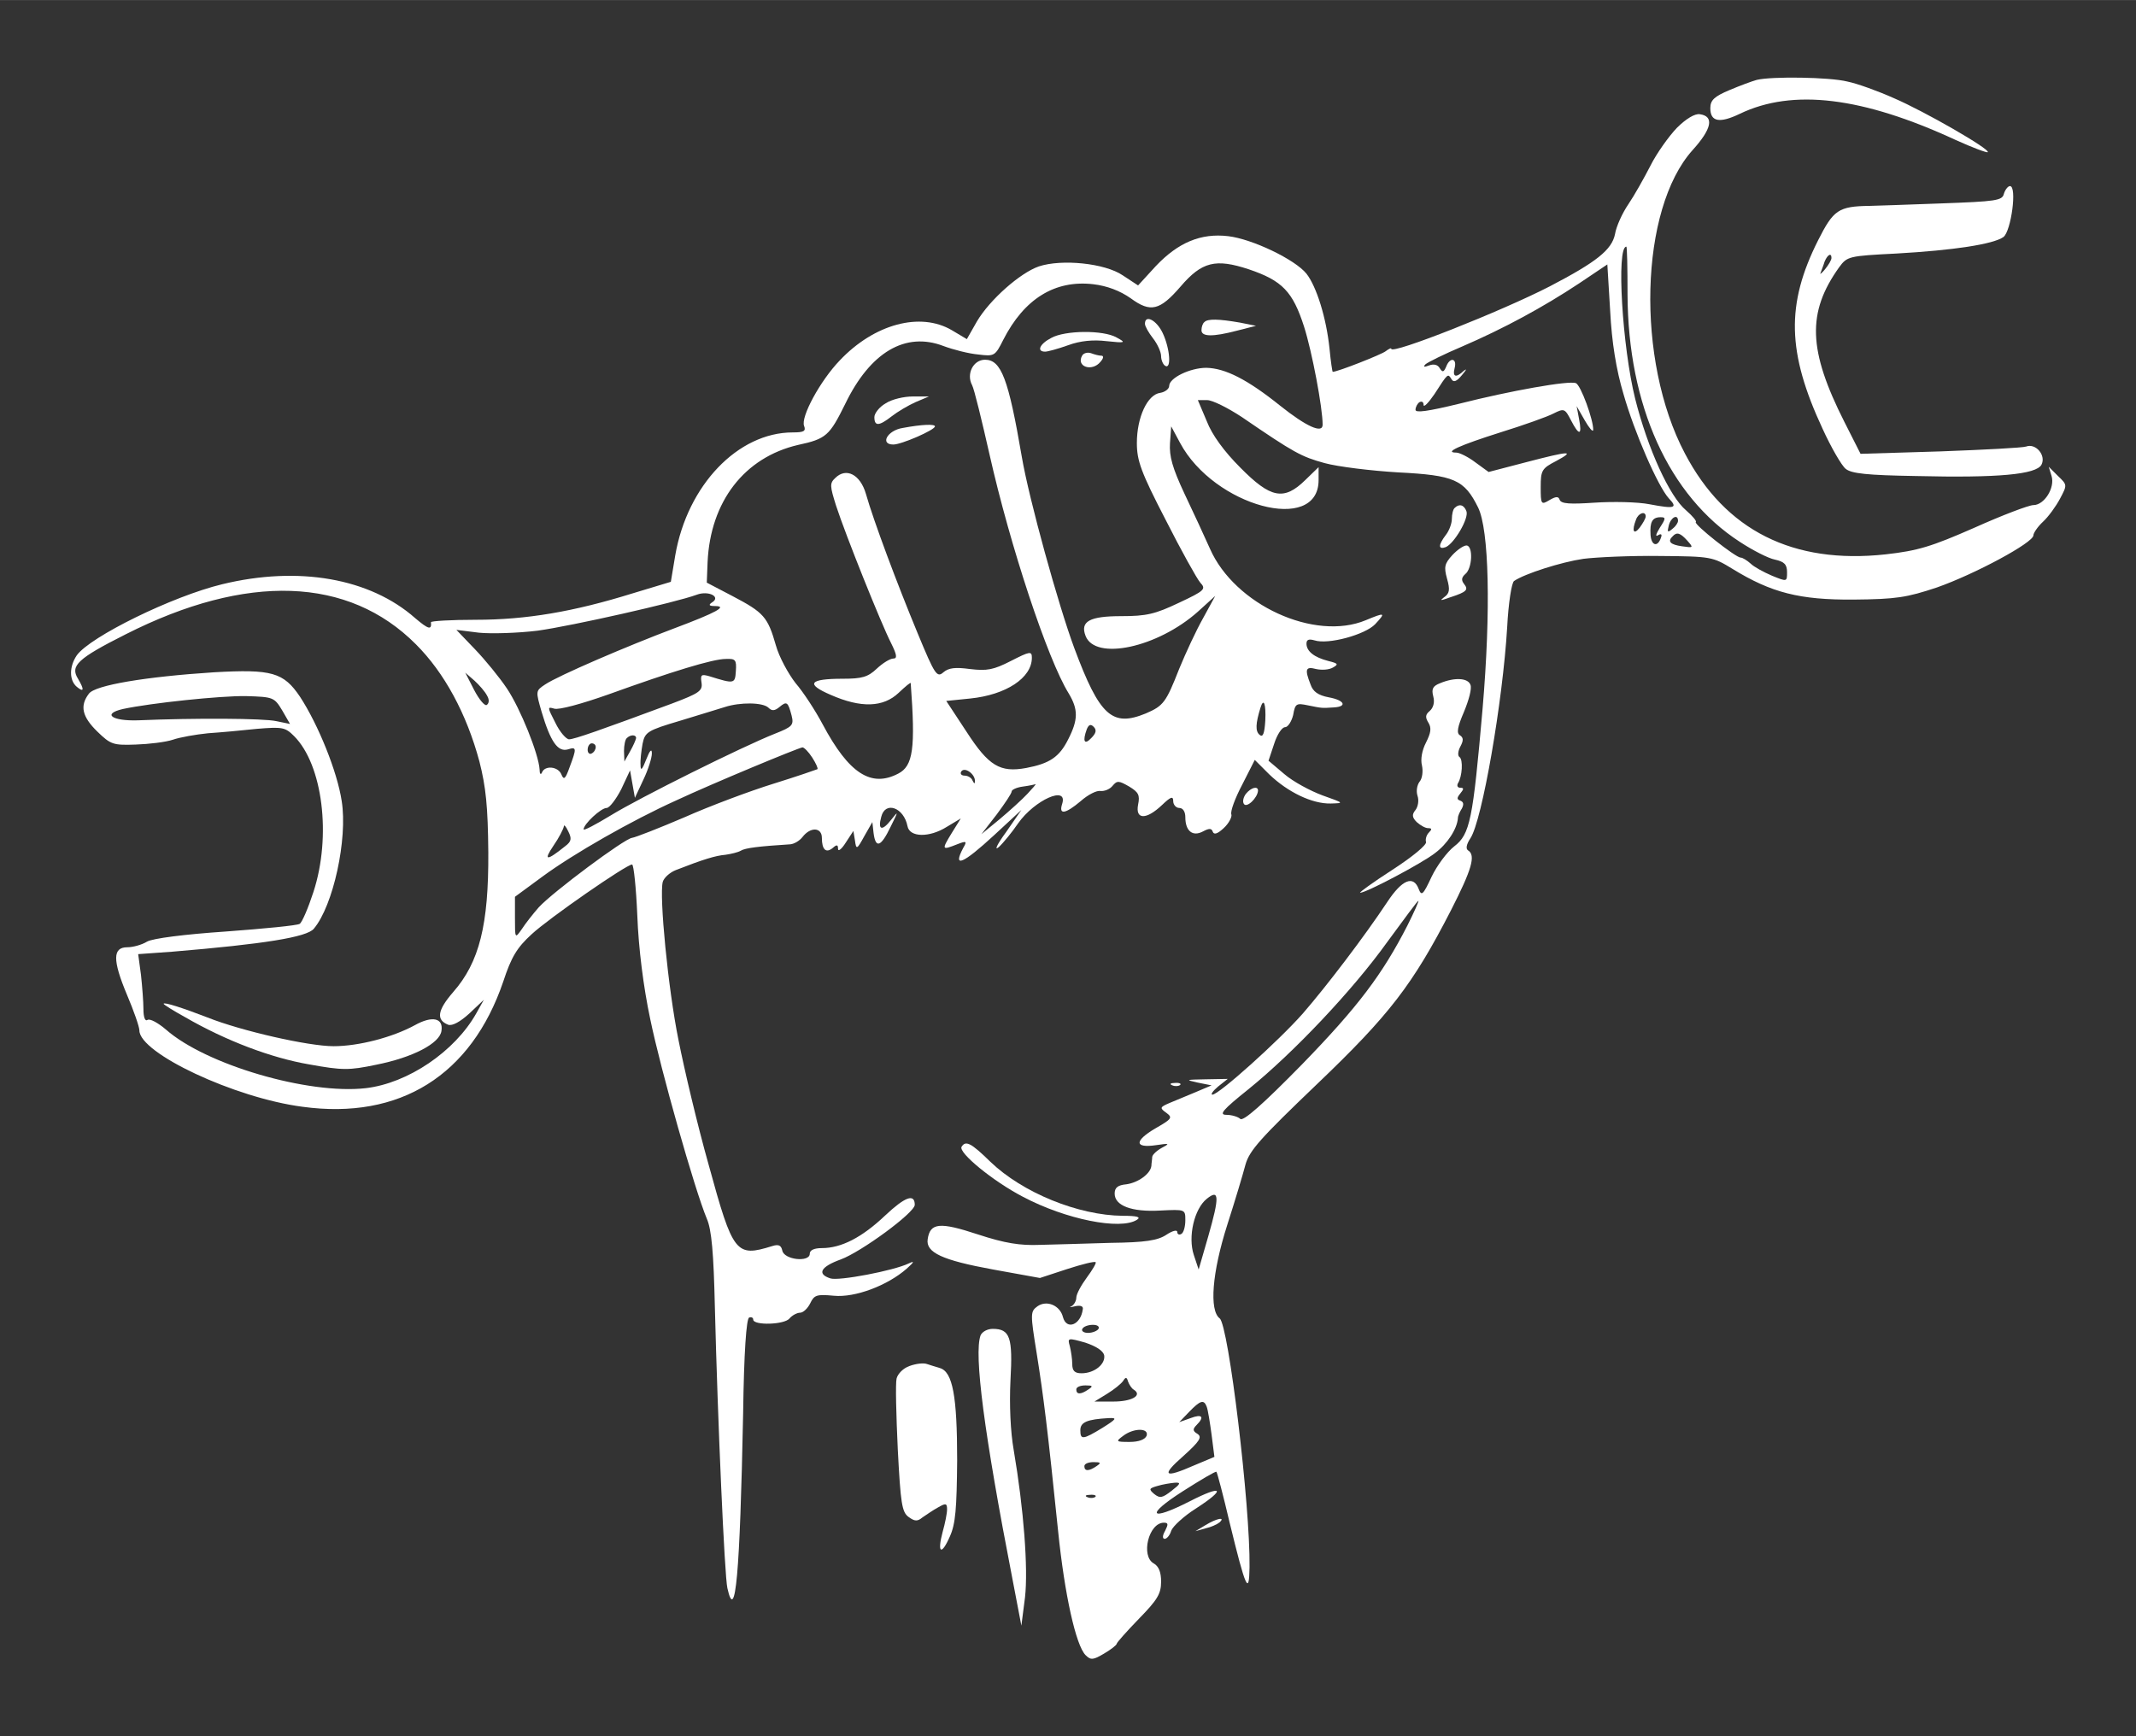 <svg version="1.1" xmlns="http://www.w3.org/2000/svg" xmlns:xlink="http://www.w3.org/1999/xlink" width="529pt" height="430pt" viewBox="0,0,256,208.078"><rect x="0" y="0" width="256" height="208.078" fill="#333333" stroke="none"/><g fill="#ffffff" fill-rule="nonzero" stroke="none" stroke-width="1" stroke-linecap="butt" stroke-linejoin="miter" stroke-miterlimit="10" stroke-dasharray="" stroke-dashoffset="0" font-family="none" font-weight="none" font-size="none" text-anchor="none" style="mix-blend-mode: normal"><g transform="translate(-1.202,0.035) scale(0.484,0.484)"><g transform="translate(0,430) scale(0.1,-0.1)"><path d="M4375,4103c-11,-3 -41,-14 -67,-25c-38,-16 -48,-25 -48,-45c0,-34 23,-38 73,-14c131,63 304,42 535,-65c42,-19 77,-32 79,-30c7,7 -158,102 -233,134c-38,17 -90,36 -115,41c-44,11 -187,13 -224,4z"></path><path d="M4177,3984c-20,-21 -50,-63 -65,-93c-16,-31 -40,-74 -55,-96c-15,-22 -30,-55 -33,-74c-8,-39 -46,-69 -161,-129c-118,-61 -393,-170 -393,-155c0,3 -6,0 -14,-6c-10,-8 -119,-51 -131,-51c-1,0 -5,26 -8,58c-8,76 -32,153 -57,185c-28,35 -134,86 -194,93c-68,8 -124,-16 -179,-74l-44,-48l-38,25c-44,30 -151,41 -208,22c-46,-16 -121,-82 -153,-136l-25,-44l-37,22c-78,46 -192,16 -278,-75c-48,-50 -97,-140 -88,-162c5,-13 -1,-16 -28,-16c-136,0 -261,-131 -291,-304l-11,-66l-96,-29c-145,-45 -262,-65 -387,-65c-61,0 -111,-3 -111,-6c2,-20 -6,-18 -39,10c-112,99 -289,130 -478,84c-124,-30 -327,-130 -360,-176c-19,-28 -19,-62 0,-78c18,-15 19,-7 3,20c-20,32 -1,50 118,110c300,152 552,143 719,-25c70,-70 125,-171 157,-290c16,-63 21,-111 22,-225c1,-179 -22,-272 -87,-346c-39,-45 -43,-69 -12,-81c10,-3 29,7 52,28l36,34l-19,-34c-53,-94 -169,-173 -274,-185c-142,-16 -395,58 -494,145c-20,17 -40,28 -46,24c-6,-4 -10,7 -10,27c0,18 -3,56 -6,84l-7,52l84,6c228,19 334,36 351,57c48,57 84,222 69,316c-11,73 -58,189 -103,258c-41,61 -70,69 -213,61c-170,-11 -295,-32 -310,-53c-23,-30 -17,-57 21,-94c33,-32 39,-34 95,-32c32,1 74,6 92,12c17,6 57,13 87,16c30,2 85,7 122,11c62,5 69,4 91,-18c71,-71 93,-248 48,-386c-13,-40 -28,-75 -34,-79c-6,-4 -88,-12 -183,-19c-103,-7 -181,-17 -195,-25c-13,-8 -35,-14 -49,-14c-36,0 -37,-31 -1,-117c17,-40 31,-80 31,-89c0,-56 235,-167 404,-189c241,-33 418,78 497,310c20,61 34,84 70,117c43,40 235,173 249,173c4,0 10,-57 13,-127c3,-80 15,-176 32,-256c26,-126 110,-422 140,-494c12,-27 17,-86 20,-218c7,-282 24,-667 31,-697c20,-90 31,34 39,432c2,151 8,236 15,238c5,2 10,0 10,-5c0,-15 78,-13 90,3c7,8 19,14 26,14c8,0 19,11 25,23c10,21 16,23 59,19c52,-5 132,25 180,67c19,17 20,20 5,13c-37,-18 -174,-44 -194,-37c-34,11 -24,29 26,47c51,19 182,115 183,135c0,29 -24,20 -73,-26c-58,-55 -109,-81 -157,-81c-19,0 -30,-5 -30,-14c0,-22 -64,-15 -68,8c-3,13 -9,16 -25,11c-90,-28 -97,-19 -157,200c-28,99 -61,239 -75,310c-26,128 -48,357 -39,392c3,10 17,23 32,29c69,27 99,36 123,38c14,2 31,6 38,10c11,7 45,11 123,16c10,1 23,9 30,18c20,26 48,24 48,-2c0,-29 10,-39 27,-25c10,9 13,8 13,-2c0,-8 9,-1 19,15l19,29l4,-24c3,-23 5,-22 23,11l20,35l3,-27c5,-39 18,-35 42,15c20,40 20,41 1,17c-22,-28 -33,-25 -24,8c10,40 56,23 65,-23c5,-28 54,-29 97,-2l35,21l-23,-37c-25,-41 -24,-42 14,-27c23,9 25,8 15,-9c-27,-51 -1,-40 77,32l67,62l-38,-55c-22,-30 -30,-47 -18,-37c11,10 33,37 48,59c41,58 124,95 109,48c-9,-28 8,-25 46,7c18,16 40,27 49,25c9,-1 23,4 30,13c11,13 15,13 41,-2c23,-14 27,-21 22,-45c-7,-37 20,-38 59,-1c22,21 28,23 28,10c0,-9 7,-17 15,-17c9,0 15,-9 15,-23c0,-34 18,-49 44,-35c15,8 21,8 24,-1c3,-8 12,-5 27,9c13,12 21,28 19,34c-3,7 9,40 27,74l31,61l36,-36c46,-44 106,-73 152,-72c34,1 33,1 -20,20c-30,11 -73,34 -95,53l-39,33l14,42c7,22 19,41 27,41c7,0 16,14 20,30c5,29 8,30 37,24c35,-7 33,-7 64,-5c34,2 26,18 -13,25c-26,5 -39,14 -45,32c-15,38 -12,45 14,38c14,-3 32,-2 42,4c14,8 12,10 -12,16c-35,9 -54,24 -54,43c0,10 6,12 20,8c34,-11 125,14 150,40c27,29 25,30 -23,10c-127,-53 -325,38 -386,177c-13,29 -41,90 -63,136c-30,64 -38,93 -36,125l3,42l22,-41c84,-157 343,-227 343,-92v32l-33,-32c-53,-52 -86,-45 -161,31c-40,40 -70,81 -83,115l-22,52h23c13,0 51,-19 86,-42c130,-89 147,-98 205,-114c33,-9 115,-19 182,-23c139,-7 164,-18 198,-87c27,-55 32,-254 11,-499c-24,-275 -31,-310 -70,-340c-18,-14 -43,-48 -56,-75c-21,-45 -25,-49 -32,-31c-13,35 -41,24 -78,-32c-57,-86 -150,-208 -209,-276c-60,-68 -208,-201 -224,-201c-5,0 1,9 14,20l24,19l-55,-1c-49,-1 -51,-1 -20,-8l35,-7l-40,-17c-22,-9 -51,-21 -65,-27c-23,-10 -24,-12 -7,-24c16,-12 14,-15 -28,-39c-52,-31 -51,-49 3,-41c33,5 34,4 15,-6c-13,-7 -24,-17 -25,-23c0,-6 -2,-16 -2,-22c-2,-20 -33,-42 -62,-46c-21,-2 -29,-8 -29,-23c0,-30 42,-46 113,-42c62,3 62,3 62,-24c0,-15 -4,-31 -10,-34c-5,-3 -10,-1 -10,5c0,6 -12,3 -27,-7c-21,-14 -52,-19 -138,-20c-60,-2 -139,-4 -175,-5c-49,-2 -87,4 -154,26c-94,31 -118,29 -124,-12c-5,-33 36,-52 162,-75l116,-21l67,22c37,12 69,20 71,17c2,-2 -8,-19 -22,-38c-14,-19 -26,-41 -26,-50c0,-8 -6,-18 -12,-21c-7,-3 -3,-3 9,0c14,3 21,0 19,-8c-5,-38 -40,-52 -49,-19c-7,29 -40,43 -63,27c-18,-13 -18,-18 -2,-117c17,-107 27,-187 53,-440c16,-157 44,-283 68,-307c13,-13 19,-12 46,4c17,10 31,21 31,24c0,3 25,31 55,62c46,47 55,62 55,92c0,24 -6,38 -18,45c-33,18 -13,101 25,101c11,0 11,-4 3,-20c-7,-12 -7,-20 -1,-20c5,0 13,9 16,20c4,11 31,36 61,55c76,49 67,60 -15,18c-100,-51 -111,-35 -17,25c44,28 81,50 83,48c2,-2 17,-59 33,-127c39,-160 48,-182 49,-109c2,151 -52,600 -74,616c-26,20 -19,113 19,232c19,59 39,126 45,149c10,35 37,65 177,199c179,171 237,246 332,431c51,100 62,136 42,148c-6,4 -4,15 6,30c29,44 80,338 91,523c3,59 11,110 17,114c26,18 117,47 172,55c32,4 118,8 189,7c127,-1 131,-2 180,-32c96,-59 166,-77 300,-76c105,1 131,5 206,30c94,33 239,111 239,129c0,6 11,22 24,34c13,12 32,38 42,57c18,34 18,34 -5,56l-23,23l7,-23c9,-29 -18,-72 -45,-72c-11,0 -77,-25 -146,-56c-107,-47 -140,-57 -220,-66c-229,-25 -397,59 -497,250c-122,231 -112,605 19,751c48,53 54,84 18,89c-12,2 -34,-11 -57,-34zM4055,3572c1,-275 102,-499 278,-613c32,-21 71,-41 87,-44c23,-5 30,-12 30,-31c0,-24 0,-24 -37,-9c-21,9 -45,22 -53,30c-9,8 -20,15 -25,15c-12,0 -116,82 -111,88c3,2 -8,15 -24,29c-41,34 -95,153 -126,276c-32,128 -47,377 -22,377c2,0 3,-53 3,-118zM3117,3634c83,-28 109,-55 137,-142c20,-63 46,-201 46,-243c0,-23 -41,-4 -105,47c-81,65 -136,93 -183,94c-40,0 -92,-25 -92,-45c0,-7 -10,-15 -22,-17c-32,-4 -58,-61 -58,-124c0,-44 10,-72 71,-190c39,-77 78,-147 86,-156c15,-16 11,-20 -53,-50c-59,-28 -80,-33 -143,-33c-78,0 -102,-13 -88,-49c24,-62 178,-29 278,60l43,39l-30,-55c-17,-30 -43,-86 -59,-125c-33,-84 -39,-92 -83,-111c-83,-34 -114,-7 -177,162c-39,105 -112,368 -130,474c-33,193 -51,240 -91,240c-29,0 -47,-35 -32,-63c5,-9 24,-87 43,-171c51,-227 144,-508 196,-592c24,-40 24,-65 -1,-114c-22,-44 -46,-60 -104,-71c-65,-12 -93,5 -148,90l-50,76l59,6c89,9 153,51 153,101c0,17 -5,16 -52,-8c-43,-22 -59,-25 -101,-20c-37,5 -53,3 -66,-8c-16,-14 -21,-7 -64,97c-51,123 -109,278 -128,345c-14,48 -49,66 -76,39c-14,-13 -13,-20 2,-68c24,-74 112,-293 136,-340c15,-30 16,-39 6,-39c-8,0 -26,-11 -41,-25c-22,-21 -37,-25 -84,-25c-84,0 -93,-13 -30,-40c75,-33 130,-31 168,5c17,16 30,27 30,24c12,-162 6,-205 -31,-224c-67,-35 -122,0 -187,122c-18,34 -48,80 -67,102c-18,23 -41,65 -49,94c-20,70 -30,81 -106,121l-65,34l2,51c7,150 91,259 224,290c70,15 78,23 117,102c62,128 149,179 243,143c24,-9 63,-19 86,-21c40,-5 42,-4 62,36c52,102 128,149 223,138c34,-4 66,-16 93,-35c49,-36 72,-30 123,29c53,62 87,70 169,43zM4045,3325c27,-95 85,-228 112,-258c23,-24 16,-27 -47,-15c-30,6 -92,7 -137,4c-60,-4 -82,-3 -86,7c-3,9 -9,9 -26,-1c-20,-12 -21,-10 -21,33c0,41 3,46 38,64c48,26 36,26 -75,-3l-92,-24l-33,24c-17,13 -39,24 -47,24c-32,0 8,18 109,50c58,18 117,39 132,47c26,13 28,12 43,-17c20,-39 28,-38 20,3l-6,32l20,-35c11,-19 20,-30 21,-24c1,24 -31,112 -43,116c-17,7 -163,-19 -289,-51c-78,-19 -108,-23 -108,-15c0,7 5,16 10,19c6,3 10,0 10,-7c0,-7 12,5 27,27c34,53 33,51 42,37c5,-9 13,-6 26,10c11,13 13,17 5,11c-20,-19 -29,-16 -23,7c6,24 -12,27 -21,3c-6,-14 -9,-15 -16,-4c-5,9 -15,11 -26,7c-13,-5 -16,-4 -9,3c6,5 46,25 91,44c102,44 200,97 289,156l70,47l7,-115c4,-78 15,-146 33,-206zM4100,3022c0,-5 -7,-17 -15,-28c-15,-19 -20,-8 -9,20c6,17 24,22 24,8zM4135,2994c-9,-15 -12,-23 -5,-19c8,5 11,3 8,-5c-8,-25 -24,-21 -26,6c-2,32 4,44 25,44c13,0 13,-3 -2,-26zM4180,3011c0,-5 -6,-14 -14,-20c-12,-10 -13,-8 -9,8c5,21 23,30 23,12zM4203,2962c16,-18 15,-18 -13,-14c-29,4 -37,12 -23,25c10,11 19,8 36,-11zM1788,2809c-9,-6 -8,-9 7,-9c33,0 4,-16 -100,-55c-117,-44 -287,-117 -320,-139c-24,-16 -24,-16 -9,-68c22,-74 40,-100 65,-93c22,7 22,3 4,-45c-10,-28 -14,-32 -20,-17c-8,20 -41,23 -48,5c-3,-7 -6,-4 -6,7c-2,38 -48,152 -81,201c-18,27 -54,71 -79,97l-46,48l56,-7c30,-3 96,-1 145,5c86,12 343,70 394,89c29,11 61,-5 38,-19zM1847,2639c-2,-32 -4,-32 -65,-13c-21,6 -23,4 -20,-16c3,-20 -6,-26 -72,-51c-178,-66 -243,-89 -256,-89c-7,0 -23,18 -34,41c-20,39 -20,40 -3,35c11,-4 69,12 134,35c158,57 259,88 291,88c24,1 27,-2 25,-30zM1231,2578c6,-10 5,-19 -1,-23c-5,-3 -19,14 -31,37l-22,43l23,-20c12,-11 26,-27 31,-37zM724,2541l19,-33l-34,7c-31,7 -200,8 -343,2c-64,-2 -89,16 -37,28c70,15 242,33 305,32c68,-2 70,-3 90,-36zM1928,2548c8,-8 15,-8 27,2c18,15 21,13 30,-21c6,-24 2,-28 -41,-45c-81,-32 -336,-159 -406,-202c-38,-23 -68,-39 -68,-35c0,13 43,53 57,53c7,0 23,21 36,46l22,47l6,-34l6,-34l21,45c12,25 21,54 21,65c0,13 -5,8 -14,-15c-10,-26 -14,-29 -14,-14c-1,12 2,36 5,53c6,29 12,33 93,57c47,14 97,30 111,34c37,12 94,12 108,-2zM3158,2516c-2,-32 -6,-42 -14,-35c-11,9 -10,28 2,67c8,26 14,10 12,-32zM2727,2473c-17,-18 -22,-8 -11,22c5,12 10,13 17,6c8,-8 6,-16 -6,-28zM1600,2473c-1,-5 -7,-19 -15,-33l-14,-25l-1,26c0,14 3,29 7,32c9,9 23,9 23,0zM1500,2451c0,-6 -4,-13 -10,-16c-5,-3 -10,1 -10,9c0,9 5,16 10,16c6,0 10,-4 10,-9zM2036,2425c9,-14 15,-27 13,-29c-2,-1 -51,-18 -109,-36c-58,-18 -157,-55 -220,-83c-63,-27 -122,-50 -130,-51c-19,-2 -196,-134 -231,-172c-14,-16 -33,-40 -42,-54c-17,-24 -17,-24 -17,28v52l68,50c76,56 221,139 332,189c90,42 302,130 312,131c4,0 15,-11 24,-25zM2439,2366c0,-7 -2,-6 -6,2c-2,6 -11,12 -19,12c-9,0 -12,5 -9,10c8,13 35,-6 34,-24zM2569,2335c-13,-14 -44,-42 -69,-63l-45,-37l38,49c20,27 37,52 37,57c0,4 12,10 28,12c15,2 29,5 31,6c2,0 -7,-10 -20,-24zM1424,2205c-46,-37 -54,-36 -29,1c14,20 25,42 26,48c0,6 5,1 11,-12c9,-18 8,-25 -8,-37zM3510,2009c-62,-121 -122,-201 -261,-344c-98,-100 -146,-142 -153,-135c-5,5 -21,10 -34,10c-20,0 -10,12 55,64c111,90 257,244 343,364c41,56 75,102 77,102c2,0 -10,-27 -27,-61zM3017,1240l-24,-83l-12,36c-15,45 1,114 32,139c31,25 32,6 4,-92zM2745,1010c-3,-5 -15,-10 -26,-10c-11,0 -17,5 -14,10c3,6 15,10 26,10c11,0 17,-4 14,-10zM2759,945c4,-22 -24,-45 -56,-45c-17,0 -23,6 -23,23c0,12 -3,32 -6,44c-6,21 -5,21 38,9c27,-9 44,-20 47,-31zM2833,859c21,-14 -6,-29 -51,-29h-47l31,19c18,11 35,25 40,32c6,10 9,10 12,-1c3,-8 9,-18 15,-21zM2720,860c-19,-13 -30,-13 -30,0c0,6 10,10 23,10c18,0 19,-2 7,-10zM3013,817c3,-8 8,-39 12,-69l7,-55l-50,-21c-75,-33 -83,-26 -27,23c41,37 47,47 35,55c-12,7 -12,12 -2,22c20,20 14,28 -15,17l-28,-10l24,25c28,29 37,32 44,13zM2755,765c-49,-30 -55,-30 -55,-6c0,20 17,27 70,30c22,1 20,-2 -15,-24zM2864,745c-4,-9 -19,-15 -42,-15c-34,0 -35,1 -16,15c26,20 65,20 58,0zM2740,670c-19,-13 -30,-13 -30,0c0,6 10,10 23,10c18,0 19,-2 7,-10zM2926,609c-23,-18 -29,-19 -43,-8c-14,12 -13,14 8,20c13,4 32,7 43,8c16,1 14,-3 -8,-20zM2737,594c-3,-3 -12,-4 -19,-1c-8,3 -5,6 6,6c11,1 17,-2 13,-5z"></path><path d="M2860,3499c0,-6 9,-22 20,-36c11,-14 20,-34 20,-44c0,-10 5,-21 10,-24c16,-10 12,43 -6,81c-15,32 -44,47 -44,23z"></path><path d="M3007,3503c-4,-3 -7,-12 -7,-20c0,-16 27,-17 88,-1l47,12l-40,8c-52,9 -80,10 -88,1z"></path><path d="M2628,3464c-29,-15 -37,-34 -15,-34c6,0 32,7 57,16c30,11 62,14 95,10c47,-5 49,-4 25,9c-33,19 -128,18 -162,-1z"></path><path d="M2705,3421c-17,-28 24,-42 45,-16c8,9 8,15 2,15c-6,0 -17,3 -25,6c-8,3 -18,1 -22,-5z"></path><path d="M2218,3302c-16,-9 -28,-25 -28,-34c0,-23 11,-23 43,2c14,11 41,27 59,35l33,14h-40c-22,0 -52,-7 -67,-17z"></path><path d="M2260,3241c-38,-6 -57,-41 -23,-41c20,0 103,36 103,45c0,6 -32,5 -80,-4z"></path><path d="M4987,3821c-4,-17 -19,-19 -158,-24c-85,-3 -163,-6 -174,-6c-78,-1 -90,-10 -128,-85c-80,-159 -77,-278 11,-467c21,-46 47,-91 57,-99c14,-12 54,-16 174,-18c205,-5 298,4 311,28c12,23 -14,54 -38,45c-8,-3 -104,-8 -212,-12l-198,-6l-40,79c-90,178 -93,271 -13,383c20,27 23,28 142,34c141,8 240,23 265,41c19,15 34,126 16,126c-5,0 -12,-9 -15,-19zM4560,3662c0,-5 -7,-17 -16,-28c-8,-10 -14,-14 -11,-9c2,6 7,18 10,28c7,17 17,23 17,9z"></path><path d="M3627,3043c-4,-3 -7,-16 -7,-27c0,-12 -7,-30 -15,-40c-19,-25 -19,-37 0,-30c21,9 58,72 51,89c-6,16 -18,19 -29,8z"></path><path d="M3621,2926c-19,-21 -21,-29 -13,-58c8,-28 6,-37 -7,-46c-12,-9 -9,-9 13,-1c43,14 48,19 36,34c-7,9 -6,16 3,24c18,14 20,71 3,71c-7,0 -23,-11 -35,-24z"></path><path d="M3591,2609c-18,-7 -22,-14 -17,-33c4,-15 0,-28 -9,-36c-11,-9 -11,-16 -3,-29c8,-13 6,-25 -6,-49c-10,-19 -14,-42 -10,-57c3,-14 1,-32 -6,-40c-6,-8 -9,-23 -5,-35c4,-12 1,-27 -5,-35c-9,-11 -9,-18 3,-30c9,-8 21,-15 28,-15c10,0 10,-3 2,-11c-6,-6 -9,-17 -7,-23c3,-7 -35,-38 -83,-69c-48,-31 -84,-57 -80,-57c15,0 153,73 185,98c31,23 55,60 57,87c0,6 5,16 10,24c5,10 4,16 -4,19c-9,3 -9,7 0,18c9,11 9,14 0,14c-7,0 -9,5 -6,11c11,17 13,59 4,65c-5,3 -4,15 2,26c8,15 8,22 -1,28c-9,5 -6,21 10,58c12,29 20,58 16,67c-6,17 -39,19 -75,4z"></path><path d="M3110,2335c-6,-8 -9,-19 -5,-25c7,-11 34,15 35,33c0,12 -17,8 -30,-8z"></path><path d="M430,1815c0,-2 24,-17 53,-33c102,-59 214,-101 307,-117c83,-15 99,-15 166,-1c91,18 158,53 162,84c5,32 -23,38 -66,14c-55,-30 -139,-52 -201,-52c-63,0 -229,38 -312,71c-62,24 -109,39 -109,34z"></path><path d="M2928,1613c7,-3 16,-2 19,1c4,3 -2,6 -13,5c-11,0 -14,-3 -6,-6z"></path><path d="M2406,1461c-9,-14 77,-85 152,-124c106,-56 241,-83 282,-57c11,7 1,10 -35,10c-110,1 -248,57 -328,134c-48,47 -61,53 -71,37z"></path><path d="M2453,994c-17,-46 9,-244 79,-604l22,-115l9,70c8,72 -3,218 -28,365c-8,45 -11,113 -8,172c6,107 -1,128 -44,128c-13,0 -26,-7 -30,-16z"></path><path d="M2277,918c-15,-5 -29,-19 -32,-31c-3,-12 -1,-91 3,-176c7,-133 10,-155 27,-167c15,-11 22,-11 34,-1c9,6 26,18 39,25c19,11 22,10 22,-5c0,-10 -5,-35 -11,-56c-14,-53 -3,-59 18,-11c14,31 17,69 18,189c0,158 -11,219 -43,228c-9,3 -24,7 -32,10c-8,3 -27,1 -43,-5z"></path><path d="M3010,524l-25,-15l25,7c14,3 29,10 35,15c15,14 -7,10 -35,-7z"></path></g></g></g></svg>